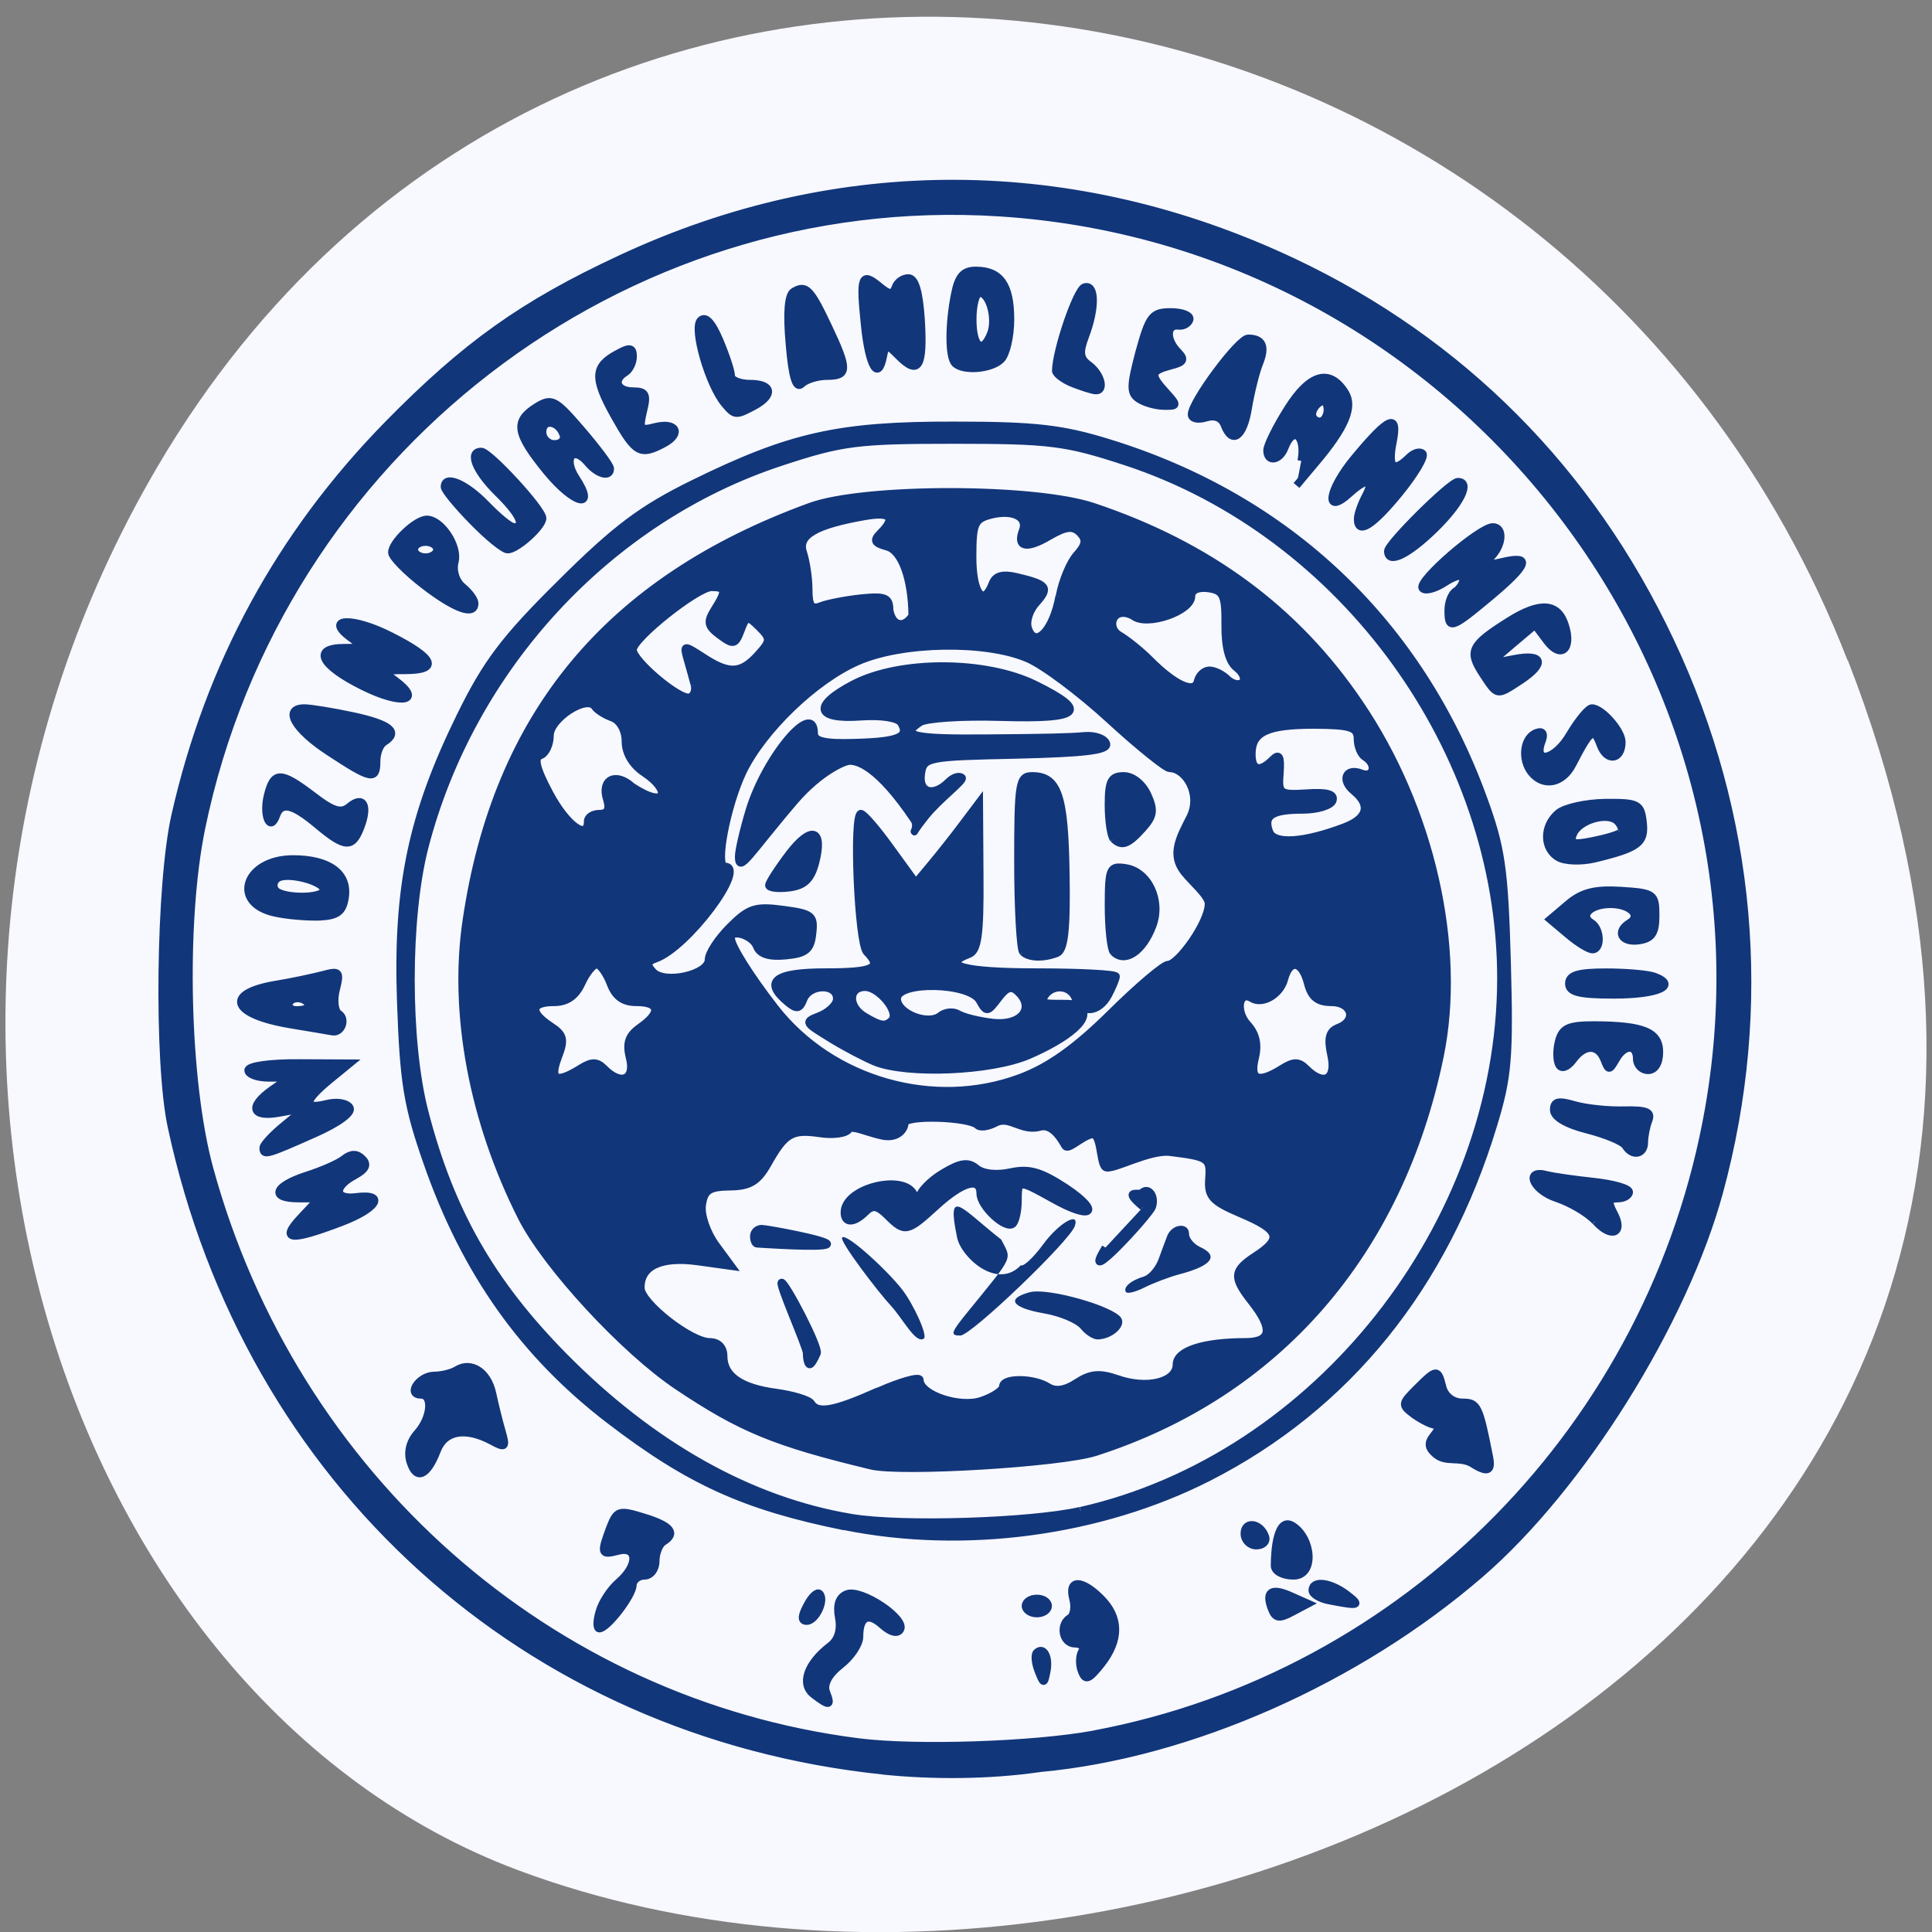 <svg xmlns="http://www.w3.org/2000/svg" viewBox="0 0 32 32"><rect x="0" y="0" width="32" height="32" fill="#808080" stroke="none"/><path d="m 30.605 10.934 c 6.211 15.926 -11.195 24.09 -22.03 20.04 c -7.563 -2.832 -11.332 -14.12 -5.961 -23.254 c 6.777 -11.516 23.2 -9.07 27.988 3.219" fill="#f8f8ff"/><g fill="#11367a"><path d="m 117 234.63 c -47.34 -4.938 -84.16 -38.25 -94.28 -85.34 c -1.844 -8.563 -1.563 -32.22 0.5 -41.28 c 4.531 -19.969 13.875 -37.16 28.16 -51.75 c 10.313 -10.5 17.906 -15.938 30.875 -21.969 c 28.781 -13.438 60.06 -13.281 89.13 0.438 c 22.22 10.5 39.31 27.656 49.938 50.22 c 10.875 23 13.156 48.47 6.5 72.969 c -4.688 17.281 -18.344 39.13 -31.656 50.625 c -16.344 14.13 -38.594 23.938 -58.28 25.75 c -7 1.031 -14.625 1 -20.906 0.344 m 28 -4.844 c 41.469 -7.781 74.09 -41 81.44 -82.87 c 10.375 -59.19 -33.781 -114.94 -94.03 -118.75 c -50.06 -3.188 -95.41 31.813 -105.69 81.5 c -2.594 12.563 -2.094 33.656 1.063 45.19 c 11.188 40.844 45.09 70.781 86 75.969 c 7.625 0.969 23.313 0.438 31.22 -1.031 m -37.19 -5.281 c -1.781 -1.375 -0.844 -4.094 2.219 -6.438 c 1.031 -0.781 1.438 -2.125 1.125 -3.75 c -0.313 -1.688 0.031 -2.719 1.094 -3.125 c 1.906 -0.719 7.938 3.313 7.06 4.719 c -0.375 0.625 -1.281 0.375 -2.344 -0.563 c -1.906 -1.75 -3.063 -1.156 -3.063 1.531 c 0 0.969 -1.125 2.656 -2.5 3.719 c -1.594 1.25 -2.281 2.563 -1.906 3.594 c 0.75 1.875 0.438 1.938 -1.688 0.313 m 29.781 -3.125 c -0.406 -1.031 -0.5 -2.125 -0.219 -2.406 c 0.938 -0.906 1.719 0.594 1.344 2.469 c -0.344 1.75 -0.406 1.75 -1.125 -0.063 m 5.75 0.063 c -0.344 -0.844 -0.313 -2.031 0.031 -2.625 c 0.375 -0.563 -0.063 -1.031 -0.906 -1.031 c -1.656 0 -2.156 -2.531 -0.656 -3.438 c 0.5 -0.313 0.688 -1.469 0.375 -2.563 c -0.656 -2.563 1.156 -2.563 3.719 0 c 2.531 2.531 2.563 5.5 0.031 8.719 c -1.656 2.063 -2.094 2.25 -2.594 0.938 m -63.906 -7.906 c 0.344 -1.25 1.5 -3 2.563 -3.906 c 2.594 -2.25 2.531 -4.813 -0.094 -4.125 c -2.281 0.594 -2.344 0.344 -1.063 -3.094 c 0.906 -2.313 1.188 -2.406 4.5 -1.375 c 3.594 1.094 4.406 2.125 2.563 3.25 c -0.531 0.344 -1 1.5 -1 2.563 c 0 1.063 -0.656 1.938 -1.5 1.938 c -0.813 0 -1.5 0.563 -1.531 1.25 c -0.031 1.375 -3.406 5.75 -4.438 5.75 c -0.375 0 -0.375 -1 0 -2.25 m 27.531 -0.844 c 0.594 -1.156 1.344 -1.844 1.656 -1.531 c 0.813 0.813 -0.5 3.625 -1.719 3.625 c -0.75 0 -0.719 -0.656 0.063 -2.094 m 61.53 0.438 c -0.875 -2.281 0 -2.844 2.625 -1.656 l 2.25 1 l -2.125 1.125 c -1.75 0.938 -2.25 0.844 -2.75 -0.469 m -32.594 -0.344 c 0 -0.563 0.688 -1 1.5 -1 c 0.844 0 1.5 0.438 1.5 1 c 0 0.531 -0.656 1 -1.5 1 c -0.813 0 -1.5 -0.469 -1.5 -1 m 40.25 -0.719 c -1.219 -0.219 -2.25 -0.844 -2.25 -1.344 c 0 -1.406 2.375 -1.125 4.563 0.531 c 1.969 1.5 1.688 1.594 -2.313 0.813 m -7.25 -4.625 c 0 -2.156 0.375 -6.563 2.406 -5.281 c 2.594 1.625 3.063 6.625 0.094 6.625 c -1.406 0 -2.5 -0.594 -2.5 -1.344 m -4 -4.25 c 0 -1.75 2.156 -1.438 2.781 0.406 c 0.219 0.656 -0.313 1.188 -1.188 1.188 c -0.875 0 -1.594 -0.719 -1.594 -1.594 m -53 -0.938 c -13.12 -2.656 -20.5 -5.969 -31.06 -14.06 c -11.406 -8.719 -19.16 -19.625 -24.22 -34.16 c -2.625 -7.5 -3.125 -10.563 -3.5 -21.344 c -0.531 -15.188 1.469 -24.75 7.938 -37.906 c 3.406 -6.938 5.844 -10.188 13.281 -17.531 c 7.281 -7.25 10.75 -9.844 17.563 -13.188 c 12.844 -6.313 19.281 -7.75 34.5 -7.719 c 10.719 0 14.344 0.406 20.5 2.313 c 23.813 7.313 41.22 23.844 49.688 47.16 c 2.375 6.5 2.781 9.313 3.125 21.719 c 0.344 12.531 0.125 15.16 -1.813 21.5 c -6.469 21.375 -19.375 37.34 -37.781 46.719 c -14.281 7.25 -32.28 9.688 -48.22 6.469 m 31.31 -2.063 c 31.25 -7.06 55.625 -37.906 55.688 -70.47 c 0.031 -30.25 -20.875 -59.06 -49.688 -68.53 c -8 -2.625 -10.06 -2.875 -22.813 -2.875 c -12.75 0 -14.781 0.25 -22.844 2.906 c -22.875 7.5 -41.12 27.22 -47.28 51.09 c -2.406 9.406 -2.406 25.625 0 35 c 3.406 13.156 8.75 22.563 18.406 32.375 c 11.719 11.875 24.781 19.219 38.22 21.438 c 6.594 1.094 23.625 0.563 30.28 -0.938 m -27.781 -5.969 c -12.719 -3.063 -17.188 -4.906 -25.594 -10.531 c -7.094 -4.75 -17.344 -15.844 -20.656 -22.344 c -6.469 -12.781 -9.156 -27.06 -7.344 -39.31 c 4 -27.313 18.813 -45.16 45.594 -54.906 c 7.156 -2.594 29.688 -2.594 37.5 0.031 c 15.25 5.094 26.844 13.625 35.22 26 c 9.5 13.938 13.688 32.34 10.688 46.844 c -5.375 26.09 -21.625 44.719 -45.656 52.44 c -4.656 1.469 -25.75 2.75 -29.75 1.781 m 0.969 -9.844 c 3.03 -1.344 5.531 -2.031 5.531 -1.531 c 0 1.969 5.313 3.75 8.188 2.75 c 1.563 -0.531 2.813 -1.375 2.813 -1.875 c 0 -1.188 4.094 -1.156 6 0.063 c 1 0.625 2.25 0.438 3.813 -0.594 c 1.844 -1.188 3 -1.281 5.375 -0.469 c 3.906 1.375 7.813 0.406 7.813 -1.906 c 0 -1.844 3.563 -3 9.125 -3 c 3.438 0 3.688 -1.688 0.875 -5.281 c -2.594 -3.281 -2.531 -4.156 0.5 -6.125 c 3.531 -2.313 3.156 -3.406 -1.938 -5.563 c -3.875 -1.656 -4.438 -2.281 -4.25 -4.719 c 0.188 -2.625 -0.094 -2.813 -5.094 -3.438 c -2.875 -0.375 -7.906 2.594 -8.656 1.969 c -0.75 -0.625 -0.5 -4.656 -1.844 -4.313 c -1.438 0.375 -3.063 2.156 -3.469 1.5 c -0.406 -0.688 -1.594 -2.906 -3.25 -2.531 c -2.5 0.75 -4.094 -1.5 -5.938 -0.531 c -1 0.531 -2.063 0.688 -2.406 0.344 c -1.125 -1.125 -9.656 -1.375 -9.656 -0.281 c 0 0.656 -0.781 2.063 -2.875 1.688 c -1.938 -0.375 -4.156 -1.469 -4.531 -0.875 c -0.344 0.563 -2.094 0.813 -3.875 0.531 c -3.688 -0.531 -4.594 0 -6.875 4.063 c -1.313 2.313 -2.375 2.969 -5 3 c -2.75 0.031 -3.406 0.469 -3.688 2.438 c -0.188 1.313 0.625 3.656 1.781 5.25 l 2.094 2.844 l -4.5 -0.625 c -4.844 -0.656 -7.563 0.625 -7.5 3.531 c 0.063 2 6.625 7.125 9.125 7.125 c 1.125 0 1.844 0.719 1.844 1.875 c 0 2.625 2.25 4.219 7 4.844 c 2.219 0.313 4.281 0.938 4.594 1.406 c 0.844 1.406 3 1.031 8.875 -1.594 m -9.469 -5.03 c 0 -0.844 -3.844 -9.375 -3.313 -9.375 c 0.531 0 5 8.531 4.688 9.375 c -0.344 0.813 -0.75 1.5 -0.969 1.5 c -0.219 0 -0.406 -0.688 -0.406 -1.5 m -7 -15.5 c 0 -0.563 0.469 -1 1.063 -1 c 0.594 0 9 1.531 8.656 2.063 c -0.344 0.563 -9.03 -0.063 -9.281 -0.063 c -0.25 0 -0.438 -0.469 -0.438 -1 m 17.719 -2.719 c -1.344 -1.313 -1.969 -1.438 -2.906 -0.5 c -1.531 1.531 -2.813 1.563 -2.813 0.063 c 0 -3.406 8.469 -5.313 9.313 -2.094 c 0.344 1.313 0.5 1.375 0.563 0.219 c 0.063 -0.844 1.5 -2.344 3.188 -3.344 c 2.344 -1.406 3.344 -1.531 4.438 -0.625 c 0.875 0.719 2.625 0.906 4.531 0.5 c 2.438 -0.531 3.969 -0.094 7.281 2.063 c 4.906 3.281 3.531 4.438 -1.719 1.469 c -4.563 -2.531 -4.594 -2.531 -4.594 0.313 c 0 1.281 -0.313 2.625 -0.656 3 c -0.906 0.875 -4.344 -2.281 -4.344 -4 c 0 -2.219 -2.344 -1.531 -5.844 1.656 c -3.813 3.5 -4.156 3.563 -6.438 1.281 m 33.875 -1.156 c -2.938 -2.469 -0.531 -1.531 -0.188 -1.875 c 0.875 -0.875 1.875 0.438 1.375 1.875 c -0.344 1.031 -9.875 11.406 -6.188 5.375 m -11.313 -22.5 c 3.781 -1.406 7.344 -3.938 11.969 -8.5 c 3.625 -3.594 7.06 -6.5 7.656 -6.5 c 1.313 0 5.344 -5.531 5.344 -8.06 c 0 -1.063 -2.125 -2.813 -3.219 -4.188 c -1.844 -2.313 -0.625 -4.531 0.781 -7.281 c 1.531 -3.094 -0.625 -6.469 -2.719 -6.469 c -0.5 0 -4.125 -2.906 -8 -6.469 c -3.875 -3.563 -8.75 -7.219 -10.844 -8.094 c -5.531 -2.375 -16.625 -2.188 -22.5 0.406 c -5.656 2.469 -12.563 9.125 -15.219 14.656 c -2.125 4.5 -3.656 12.5 -2.375 12.5 c 3.094 0 -4.969 10.75 -9.156 12.219 c -1.156 0.406 -1.219 0.813 -0.344 1.75 c 1.531 1.656 7.344 0.344 7.344 -1.625 c 0 -0.844 1.281 -2.781 2.844 -4.344 c 2.5 -2.5 3.375 -2.781 7.06 -2.281 c 3.813 0.5 4.156 0.781 3.875 3.156 c -0.219 2.156 -0.875 2.688 -3.531 2.938 c -2.25 0.219 -3.469 -0.188 -3.875 -1.25 c -0.531 -1.406 -3.375 -2.313 -3.375 -1.063 c 0 1 2.531 5.03 5.813 9.25 c 7.531 9.656 21.06 13.5 32.469 9.25 m -19.219 -2.094 c -1.344 -0.563 -4 -1.938 -5.906 -3.125 c -3.281 -2.031 -3.594 -2.156 -1.563 -2.938 c 1.188 -0.438 2.406 -1.469 2.406 -2.313 c 0 -2.031 -3.625 -1.969 -4.406 0.094 c -0.5 1.281 -0.906 1.375 -2.094 0.375 c -3.313 -2.75 -1.75 -4 5 -4 c 6.375 0 7.531 -0.563 5.469 -2.656 c -1.156 -1.156 -1.875 -18.344 -0.781 -18.344 c 0.375 0 2.156 2.063 3.969 4.594 l 3.313 4.563 l 2 -2.406 c 1.125 -1.344 3.03 -3.75 4.219 -5.344 l 2.188 -2.906 l 0.063 9.781 c 0.063 7.813 -0.25 9.906 -1.438 10.344 c -3.906 1.5 -0.594 2.375 9 2.375 c 5.781 0 10.5 0.25 10.5 0.563 c 0 0.313 -0.469 1.438 -1.031 2.5 c -1.25 2.313 -3.531 2.531 -4.344 0.438 c -0.75 -2 -3.531 -1.906 -4.313 0.125 c -0.375 0.969 3.563 0.219 4.563 0.781 c 2.688 1.5 -1.594 4.531 -6.469 6.625 c -4.969 2.125 -16 2.594 -20.344 0.875 m 2.219 -5.531 c 1.031 -1.031 -1.656 -4.375 -3.531 -4.375 c -2.25 0 -2.281 2.594 0 3.906 c 2.063 1.219 2.719 1.313 3.531 0.469 m 8.844 -0.813 c 0.656 0.406 2.688 0.906 4.563 1.125 c 3.656 0.406 5.563 -1.844 3.375 -4 c -0.906 -0.906 -1.531 -0.719 -2.688 0.813 c -1.406 1.875 -1.563 1.875 -2.469 0.25 c -1.344 -2.375 -10.906 -2.563 -10.906 -0.219 c 0 1.938 4.094 3.563 5.719 2.25 c 0.656 -0.531 1.719 -0.625 2.406 -0.219 m 8.531 -8.219 c -0.344 -0.375 -0.656 -5.781 -0.656 -12 c 0 -10.438 0.156 -11.344 1.875 -11.344 c 3.438 0 4.313 2.531 4.469 12.969 c 0.125 7.531 -0.188 10.125 -1.188 10.531 c -1.813 0.688 -3.688 0.625 -4.5 -0.156 m 12 0 c -0.344 -0.375 -0.656 -3.125 -0.656 -6.094 c 0 -5 0.156 -5.375 2.219 -5.063 c 3.063 0.438 4.906 4.344 3.625 7.688 c -1.281 3.406 -3.656 5 -5.188 3.469 m -45.656 -8.844 c 0 -0.344 1.188 -2.188 2.656 -4.125 c 2.969 -3.906 4.688 -3.344 3.5 1.156 c -0.594 2.219 -1.469 3.03 -3.469 3.281 c -1.469 0.188 -2.688 0.031 -2.688 -0.313 m -4 -3.844 c 0 -0.75 0.625 -3.469 1.406 -6.06 c 2.125 -7.06 8.594 -14.75 8.594 -10.219 c 0 1.031 1.406 1.344 5.438 1.219 c 5.813 -0.156 7.188 -0.781 6.06 -2.625 c -0.438 -0.656 -2.563 -1 -5.281 -0.813 c -6.06 0.438 -6.531 -1.438 -1.031 -4.313 c 6.188 -3.219 17.469 -3.188 24.06 0.031 c 7.313 3.594 6.219 4.656 -4.5 4.344 c -5.063 -0.156 -9.906 0.156 -10.719 0.688 c -2.688 1.781 -0.969 2.188 8.969 2.094 c 7.969 -0.063 10.75 -0.125 12.906 -0.313 c 1.313 -0.094 2.594 0.344 2.813 1.031 c 0.313 0.906 -2.719 1.281 -11.875 1.5 c -11.938 0.25 -12.344 0.344 -12.656 2.531 c -0.344 2.469 1.625 3.03 3.594 1.063 c 0.656 -0.656 1.469 -0.906 1.813 -0.563 c 0.344 0.344 -3.03 2.813 -4.844 5.094 c -2.781 3.469 -0.625 1.75 -1.5 0.469 c -4.844 -7.188 -7.531 -7.813 -8.563 -7.781 c -0.656 0 -3.875 1.375 -7.188 5.188 c -6.03 7.03 -7.5 9.906 -7.5 7.438 m 49.656 -2.313 c -0.344 -0.375 -0.656 -2.406 -0.656 -4.5 c 0 -3.188 0.344 -3.844 2.031 -3.844 c 1.188 0 2.469 1.031 3.156 2.5 c 0.938 2.063 0.813 2.844 -0.688 4.5 c -1.906 2.125 -2.75 2.406 -3.844 1.344 m -70.66 30.438 c 1.531 -0.969 2.219 -0.969 3.188 0 c 2.219 2.25 4.094 1.469 3.375 -1.406 c -0.5 -2 -0.156 -2.969 1.375 -4.063 c 2.781 -1.938 2.594 -3.313 -0.469 -3.313 c -1.781 0 -2.813 -0.75 -3.469 -2.5 c -0.531 -1.375 -1.344 -2.5 -1.813 -2.5 c -0.469 0 -1.375 1.125 -2 2.5 c -0.781 1.688 -1.938 2.5 -3.656 2.5 c -3.063 0 -3.25 1.281 -0.469 3.125 c 1.781 1.156 1.938 1.781 1.031 4.125 c -1.156 3.063 -0.281 3.5 2.906 1.531 m 93 0 c 1.531 -0.969 2.219 -0.969 3.188 0 c 2.344 2.344 4.03 1.438 3.313 -1.781 c -0.5 -2.25 -0.25 -3.156 0.906 -3.625 c 2.531 -0.938 1.875 -3.375 -0.875 -3.375 c -1.813 0 -2.656 -0.688 -3.125 -2.5 c -0.75 -2.969 -2.375 -3.281 -3.094 -0.563 c -0.531 2.031 -2.906 3.438 -4.344 2.531 c -1.688 -1.031 -2.125 1.719 -0.531 3.469 c 1.125 1.219 1.438 2.656 1 4.438 c -0.719 2.906 0.406 3.375 3.563 1.406 m 8.25 -32 c 3.063 -1.156 3.531 -2.906 1.25 -4.781 c -1.781 -1.469 -1.031 -3.156 1.031 -2.344 c 1.625 0.625 2.031 -1.188 0.469 -2.156 c -0.563 -0.344 -1 -1.438 -1 -2.406 c 0 -1.531 -0.906 -1.813 -5.75 -1.844 c -6.219 0 -8.25 0.938 -8.25 3.875 c 0 2.125 1.063 2.406 2.75 0.719 c 0.875 -0.875 1.125 -0.469 0.969 1.75 c -0.219 2.781 -0.031 2.906 3.594 2.688 c 2.688 -0.188 3.719 0.125 3.406 1 c -0.219 0.656 -2 1.219 -3.969 1.219 c -4.094 0 -5.25 0.75 -4.406 2.938 c 0.625 1.625 4.531 1.375 9.906 -0.656 m -100.25 -0.781 c 0 -0.563 0.719 -1 1.563 -1 c 1.094 0 1.375 -0.594 0.969 -1.906 c -0.844 -2.625 1.188 -3.656 3.344 -1.688 c 4.656 3.063 5.156 0.531 1.625 -1.813 c -1.563 -1.031 -2.5 -2.594 -2.5 -4.156 c 0 -1.469 -0.719 -2.781 -1.75 -3.156 c -0.969 -0.344 -2 -1 -2.313 -1.469 c -1.063 -1.563 -5.938 1.594 -5.938 3.844 c 0 1.188 -0.563 2.375 -1.25 2.625 c -0.906 0.313 -0.563 1.719 1.219 5.063 c 2.25 4.188 5.03 6.219 5.03 3.656 m 14.13 -18.12 c -0.188 -0.75 -0.625 -2.281 -0.938 -3.375 c -0.531 -1.906 -0.469 -1.906 2.094 -0.25 c 3.438 2.25 5 2.188 7.25 -0.281 c 1.719 -1.906 1.719 -2.156 0.188 -3.688 c -1.531 -1.531 -1.719 -1.5 -2.438 0.469 c -0.719 1.875 -0.969 1.938 -2.75 0.625 c -1.656 -1.219 -1.781 -1.75 -0.75 -3.406 c 1.594 -2.531 1.531 -2.969 -0.375 -2.969 c -1.875 0 -10.406 6.781 -10.406 8.281 c 0 1.469 6.25 6.719 7.5 6.281 c 0.563 -0.156 0.844 -0.938 0.625 -1.688 m 68.25 -1.875 c 0.688 0 1.75 0.531 2.406 1.188 c 0.656 0.625 1.531 0.813 1.969 0.406 c 0.406 -0.438 0.063 -1.281 -0.781 -1.938 c -1 -0.75 -1.531 -2.75 -1.5 -5.656 c 0.031 -3.938 -0.25 -4.563 -2.219 -4.844 c -1.375 -0.188 -2.25 0.219 -2.25 1.031 c 0 2.031 -5.969 4.063 -7.719 2.625 c -2.656 -1.438 -3.625 1.469 -1.844 2.531 c 1.063 0.625 2.875 2.094 4 3.219 c 3.344 3.375 6 4.594 6.375 2.875 c 0.188 -0.781 0.875 -1.438 1.563 -1.438 m -19.875 -9.781 c 0.375 -2.063 1.406 -4.531 2.281 -5.5 c 1.219 -1.375 1.313 -2.031 0.406 -2.969 c -0.938 -0.906 -1.844 -0.781 -4.063 0.5 c -2.969 1.75 -4.344 1.469 -3.5 -0.75 c 0.719 -1.813 -1.281 -2.813 -4.188 -2.094 c -2.188 0.563 -2.438 1.156 -2.438 5.594 c 0 4.781 1.438 6.656 2.625 3.5 c 0.406 -1.063 1.375 -1.313 3.219 -0.875 c 4.094 0.969 4.406 1.406 2.594 3.438 c -0.938 1.031 -1.406 2.563 -1.031 3.5 c 0.969 2.531 3.25 0.094 4.063 -4.344 m -19.469 2.531 c -0.063 -4.938 -1.406 -8.625 -3.344 -9.125 c -1.688 -0.469 -1.875 -0.813 -0.875 -1.813 c 2.063 -2.063 1.375 -2.813 -2.031 -2.219 c -6.594 1.156 -8.969 2.531 -8.188 4.813 c 0.375 1.156 0.719 3.344 0.719 4.875 c 0 2.188 0.375 2.688 1.625 2.188 c 0.875 -0.344 3.281 -0.813 5.344 -1.031 c 3.188 -0.313 3.75 -0.094 3.75 1.594 c 0.469 2.375 2.094 2.219 3 0.719 m -66.5 112.19 c -0.438 -1.313 -0.063 -2.75 0.906 -3.844 c 1.813 -2 2.125 -5.094 0.5 -5.094 c -1.938 0 -0.281 -2.5 1.688 -2.563 c 1.063 0 2.438 -0.344 3.063 -0.75 c 1.906 -1.156 4.094 0.25 4.719 3.125 c 0.313 1.469 0.875 3.75 1.25 5.03 c 0.625 2.156 0.469 2.281 -1.406 1.25 c -3.438 -1.813 -6.188 -1.344 -7.188 1.313 c -1.281 3.344 -2.75 4 -3.531 1.531 m 140.56 0.094 c -1.656 -0.844 -3.281 -0.031 -4.625 -1.094 c -1.094 -0.906 -1.188 -1.531 -0.313 -2.594 c 0.625 -0.75 0.719 -1.344 0.188 -1.344 c -0.5 0 -1.75 -0.625 -2.781 -1.344 c -1.75 -1.313 -1.75 -1.438 0.313 -3.5 c 2.656 -2.656 2.813 -2.656 3.438 -0.156 c 0.313 1.188 1.375 2 2.625 2 c 2 0 2.219 0.438 3.563 7.25 c 0.375 1.938 -0.25 2.156 -2.406 0.781 m -155.06 -32.531 l 2.344 -2.5 h -2.656 c -3.875 0 -3.281 -1.656 1.063 -3.063 c 2.063 -0.656 4.344 -1.656 5.03 -2.25 c 0.906 -0.688 1.656 -0.688 2.375 0.063 c 0.75 0.75 0.438 1.375 -1.031 2.188 c -2.781 1.469 -2.719 3.188 0.125 2.844 c 4.125 -0.531 2.938 1.531 -1.938 3.375 c -6.75 2.563 -8.188 2.406 -5.313 -0.656 m 171.5 0.5 c -0.938 -1.063 -3.281 -2.438 -5.156 -3.063 c -3.188 -1.063 -4.313 -3.938 -1.219 -3.063 c 0.75 0.188 3.5 0.594 6.125 0.875 c 2.625 0.281 4.75 0.875 4.75 1.375 c 0 0.469 -0.688 0.875 -1.531 0.875 c -1.219 0 -1.313 0.406 -0.5 1.938 c 1.438 2.656 -0.313 3.438 -2.438 1.063 m -176.53 -9.719 c 0 -0.406 1.25 -1.75 2.75 -2.969 l 2.75 -2.281 l -3.25 0.594 c -3.813 0.719 -4.313 -0.781 -1.031 -3.094 l 2.219 -1.531 h -2.719 c -1.5 0 -2.719 -0.469 -2.719 -1 c 0 -0.594 2.906 -1 6.75 -0.969 l 6.75 0.031 l -2.75 2.25 c -3.375 2.781 -3.5 3.906 -0.344 3.125 c 1.313 -0.344 2.688 -0.125 3.063 0.5 c 0.406 0.656 -1.469 2.063 -4.906 3.563 c -6.125 2.719 -6.563 2.844 -6.563 1.781 m 180.5 -0.281 c -0.344 -0.563 -2.625 -1.5 -5.063 -2.125 c -2.75 -0.688 -4.438 -1.688 -4.438 -2.625 c 0 -1.156 0.625 -1.281 2.75 -0.656 c 1.531 0.438 4.469 0.75 6.563 0.688 c 3 -0.063 3.719 0.219 3.25 1.375 c -0.313 0.813 -0.563 2.125 -0.563 2.906 c 0 1.625 -1.594 1.906 -2.5 0.438 m -8.781 -10.688 c -0.344 -0.531 -0.375 -1.969 -0.063 -3.156 c 0.469 -1.781 1.313 -2.156 4.719 -2.156 c 6.531 0.031 8.625 0.906 8.625 3.594 c 0 1.469 -0.594 2.406 -1.5 2.406 c -0.813 0 -1.5 -0.688 -1.5 -1.5 c 0 -2 -1.656 -1.938 -2.781 0.094 c -0.844 1.469 -0.969 1.469 -1.531 0 c -0.813 -2.063 -2.625 -2.063 -4.156 0.063 c -0.719 0.938 -1.469 1.219 -1.813 0.656 m -168.09 -5.375 c -7.906 -1.313 -8.906 -4.156 -1.906 -5.313 c 2.094 -0.344 4.875 -0.938 6.188 -1.281 c 2.188 -0.594 2.344 -0.438 1.75 1.938 c -0.375 1.406 -0.188 2.875 0.344 3.219 c 1.063 0.656 0.406 2.563 -0.813 2.375 c -0.375 -0.063 -2.875 -0.5 -5.563 -0.938 m 2.375 -2.375 c 0 -1.063 -1.906 -1.5 -2.5 -0.594 c -0.344 0.563 0.094 1.031 0.938 1.031 c 0.875 0 1.563 -0.219 1.563 -0.438 m 167 -3.063 c 0 -1.125 1.219 -1.5 4.906 -1.5 c 2.719 0 5.656 0.25 6.5 0.594 c 3.125 1.188 0.375 2.406 -5.469 2.406 c -4.594 0 -5.938 -0.344 -5.938 -1.5 m -0.125 -6.5 l -2.375 -2 l 2.438 -2.063 c 1.813 -1.531 3.531 -1.969 7 -1.75 c 4.344 0.281 4.563 0.438 4.563 3.313 c 0 2.344 -0.5 3.063 -2.25 3.313 c -2.281 0.313 -3.094 -1.188 -1.219 -2.344 c 1.594 -0.969 0.094 -2.469 -2.531 -2.469 c -2.625 0 -4.125 1.5 -2.5 2.469 c 1.25 0.781 1.344 3.531 0.125 3.531 c -0.5 0 -1.969 -0.906 -3.25 -2 m -171.37 -2.875 c -5.906 -1.313 -3.906 -7.125 2.438 -7.125 c 4.75 0 7.344 1.875 6.906 5.03 c -0.281 1.938 -0.969 2.5 -3.344 2.625 c -1.656 0.063 -4.344 -0.156 -6 -0.531 m 6.5 -3.03 c 0 -1.125 -4.781 -2.375 -6.06 -1.563 c -0.531 0.313 -0.719 1 -0.375 1.531 c 0.719 1.188 6.438 1.219 6.438 0.031 m 163.63 -4.281 c -2.063 -1.156 -2.094 -4.188 -0.031 -5.906 c 0.875 -0.719 3.688 -1.344 6.25 -1.375 c 4.313 -0.031 4.688 0.156 4.969 2.594 c 0.313 2.75 -0.594 3.438 -6.438 4.844 c -1.719 0.406 -3.844 0.344 -4.75 -0.156 m 8.219 -3.344 c 0.281 -0.281 0.094 -0.938 -0.438 -1.469 c -1.281 -1.281 -5.125 -0.156 -5.844 1.719 c -0.5 1.25 0 1.406 2.594 0.875 c 1.75 -0.344 3.438 -0.844 3.688 -1.125 m -172.66 -0.969 c -3.313 -2.781 -4.813 -3.125 -5.469 -1.25 c -0.813 2.281 -1.813 0 -1.156 -2.656 c 0.813 -3.25 1.719 -3.25 6 0 c 2.719 2.094 3.75 2.375 4.844 1.469 c 1.844 -1.531 2.594 -0.188 1.5 2.688 c -1.094 2.875 -2.063 2.813 -5.719 -0.25 m 160.88 -6.906 c -1.469 -1.781 -1.094 -4.781 0.688 -5.344 c 0.75 -0.281 1.031 0.156 0.688 1.063 c -1.25 3.188 1.688 2.594 3.656 -0.781 c 1.156 -1.938 2.469 -3.531 2.938 -3.531 c 1.313 0 3.969 3 3.969 4.5 c 0 2.406 -2 2.688 -2.844 0.375 c -0.875 -2.344 -1.281 -2.063 -3.688 2.594 c -1.313 2.531 -3.781 3.03 -5.406 1.125 m -159.31 -2.75 c -4.625 -3 -6.25 -5.844 -3.313 -5.844 c 0.813 0 3.719 0.469 6.5 1.063 c 4.875 1.063 6.156 2.125 4.063 3.438 c -0.563 0.344 -1 1.469 -1 2.563 c 0 2.563 -0.688 2.438 -6.25 -1.219 m 2.969 -2.469 c -0.344 -0.313 -1.188 -0.344 -1.906 -0.063 c -0.813 0.313 -0.563 0.563 0.594 0.594 c 1.063 0.031 1.656 -0.188 1.313 -0.531 m 1.531 -6.219 c -5.719 -2.813 -6.875 -5.156 -2.563 -5.156 c 2.5 0 2.563 -0.094 0.844 -1.344 c -3.594 -2.656 0.344 -2.781 5.406 -0.188 c 5.813 2.938 6.438 4.531 1.875 4.531 c -2.938 0 -3.03 0.094 -1.375 1.313 c 3.813 2.813 0.938 3.375 -4.188 0.844 m 148.31 -1.688 c -1.969 -3.03 -1.594 -3.813 3.469 -7 c 4.156 -2.625 6.531 -2.438 7.469 0.594 c 1 3.156 -0.563 4.5 -2.406 2.063 l -1.594 -2.125 l -3 2.531 l -3 2.563 l 3.25 -0.625 c 3.875 -0.75 4.25 0.625 0.781 2.906 c -3.156 2.063 -3 2.063 -4.969 -0.906 m -4.563 -8.406 c 0 -1.094 0.438 -2.219 1 -2.563 c 0.531 -0.344 1 -1.094 1 -1.688 c 0 -0.594 -1.094 -0.344 -2.469 0.563 c -1.344 0.875 -2.688 1.188 -2.969 0.719 c -0.625 -0.969 7.625 -8.094 9.344 -8.094 c 1.469 0 1.375 2.281 -0.156 3.906 c -1.031 1.094 -0.781 1.219 1.5 0.688 c 3.875 -0.906 3.406 0.406 -1.719 4.688 c -5.094 4.25 -5.531 4.406 -5.531 1.781 m -135.72 -3.344 c -2.313 -1.781 -4.219 -3.719 -4.25 -4.313 c -0.063 -1.313 3.188 -4.406 4.625 -4.406 c 1.906 0 4.25 3.531 3.719 5.594 c -0.313 1.188 0.125 2.594 1.031 3.344 c 0.875 0.719 1.594 1.688 1.594 2.188 c 0 1.688 -2.563 0.781 -6.719 -2.406 m 1.719 -4.719 c 0 -0.563 -0.688 -1 -1.5 -1 c -0.844 0 -1.5 0.438 -1.5 1 c 0 0.531 0.656 1 1.5 1 c 0.813 0 1.5 -0.469 1.5 -1 m 126 0.188 c 0 -0.969 8.281 -9.188 9.281 -9.188 c 1.813 0 0.375 2.906 -3.094 6.281 c -3.563 3.469 -6.188 4.719 -6.188 2.906 m -121.31 -4 c -2.031 -2.063 -3.688 -4.094 -3.688 -4.5 c 0 -1.656 2.813 -0.469 5.5 2.313 c 1.563 1.625 3.219 3 3.688 3 c 1.563 0 0.75 -1.719 -2.188 -4.594 c -2.875 -2.844 -3.906 -5.406 -2.125 -5.406 c 1.063 0 8.125 7.656 8.125 8.844 c 0 1.094 -3.406 4.156 -4.625 4.156 c -0.563 0 -2.656 -1.719 -4.688 -3.813 m 117.31 -0.25 c 0 -0.594 0.469 -1.938 1.031 -3 c 1.25 -2.344 0.25 -2.531 -2.125 -0.375 c -3.375 3.063 -2.875 -0.438 0.688 -4.719 c 4.594 -5.531 5.875 -6.03 5.063 -2 c -0.656 3.281 0.094 3.969 2.125 1.969 c 0.656 -0.656 1.469 -0.906 1.844 -0.531 c 0.344 0.375 -1.031 2.688 -3.063 5.188 c -3.594 4.406 -5.563 5.625 -5.563 3.469 m -107.44 -6.281 c -4.125 -5.063 -4.406 -6.656 -1.375 -8.563 c 2.031 -1.25 2.469 -1.031 5.969 3.03 c 2.063 2.406 3.781 4.688 3.813 5.125 c 0.031 1.25 -1.656 0.813 -2.969 -0.75 c -1.969 -2.344 -3.313 -0.625 -1.563 2.031 c 2.781 4.25 -0.219 3.563 -3.875 -0.875 m 2.188 -4.844 c -0.594 -1.875 -2.75 -2.188 -2.75 -0.406 c 0 0.875 0.719 1.594 1.563 1.594 c 0.875 0 1.406 -0.531 1.188 -1.188 m 97.78 3.438 c 0.625 -3.344 -1.063 -4.719 -2.188 -1.75 c -0.656 1.75 -2.344 2 -2.344 0.344 c 0 -0.625 1.219 -3.125 2.75 -5.531 c 2.906 -4.625 5.563 -5.375 7.594 -2.125 c 1.188 1.906 0.063 4.625 -3.969 9.375 l -2.469 2.938 m 4.094 -10.06 c 0 -0.875 -0.469 -1.281 -1 -0.938 c -0.563 0.344 -1 1.031 -1 1.563 c 0 0.5 0.438 0.938 1 0.938 c 0.531 0 1 -0.719 1 -1.563 m -94.47 0.875 c -2.844 -5.094 -2.75 -6.594 0.406 -8.281 c 1.625 -0.906 2.063 -0.813 2.063 0.375 c 0 0.813 -0.469 1.75 -1 2.094 c -1.719 1.031 -1.125 2.5 1 2.5 c 1.688 0 1.906 0.438 1.344 2.656 c -0.563 2.344 -0.406 2.594 1.5 2.094 c 2.844 -0.75 3.75 0.844 1.25 2.188 c -3.156 1.688 -3.781 1.313 -6.563 -3.625 m 80.81 1.156 c -0.375 -0.969 -1.281 -1.313 -2.469 -0.938 c -1.031 0.313 -1.875 0.125 -1.875 -0.438 c 0 -1.688 6.25 -10.09 7.5 -10.09 c 1.906 0 2.406 1.063 1.469 3.344 c -0.469 1.188 -1.125 3.844 -1.469 5.906 c -0.625 3.844 -2.125 4.906 -3.156 2.219 m 1.313 -5.656 c -0.313 -0.813 -0.531 -0.563 -0.594 0.594 c -0.031 1.063 0.188 1.656 0.531 1.313 c 0.344 -0.344 0.375 -1.188 0.063 -1.906 m -67.53 2.844 c -2.094 -2.5 -4.25 -9.969 -3.188 -11.03 c 0.656 -0.656 1.5 0.219 2.531 2.656 c 0.844 2 1.531 4.094 1.531 4.688 c 0 0.563 1.125 1.031 2.5 1.031 c 2.969 0 3.25 1.5 0.563 2.969 c -2.469 1.313 -2.594 1.281 -3.938 -0.313 m 54.938 -0.594 c -1.219 -0.781 -1.219 -1.625 0 -6.25 c 1.313 -4.781 1.719 -5.313 4.188 -5.313 c 1.5 0 2.625 0.438 2.5 1 c -0.156 0.531 -0.813 0.938 -1.5 0.844 c -1.625 -0.188 -1.625 1.875 -0.031 3.469 c 0.969 1 0.781 1.375 -1 1.813 c -2.656 0.719 -2.75 1.156 -0.594 3.531 c 1.563 1.719 1.563 1.844 -0.25 1.813 c -1.031 0 -2.531 -0.406 -3.313 -0.906 m -46.34 -7.25 c -0.375 -4.188 -0.188 -6.531 0.531 -7 c 1.656 -1 2.25 -0.375 4.625 4.656 c 2.688 5.688 2.656 6.531 -0.188 6.531 c -1.25 0 -2.781 0.469 -3.344 1.031 c -0.75 0.75 -1.25 -0.813 -1.625 -5.219 m 2.938 -2.063 c -0.281 -0.688 -0.5 -0.125 -0.5 1.25 c 0 1.375 0.219 1.938 0.5 1.25 c 0.281 -0.688 0.281 -1.813 0 -2.5 m 34.594 7.219 c -1.25 -0.5 -2.25 -1.281 -2.25 -1.688 c 0.063 -2.781 2.781 -10.719 3.781 -11.06 c 1.5 -0.5 1.563 2.688 0.156 6.438 c -0.844 2.219 -0.75 3 0.5 3.906 c 1.594 1.188 2.156 3.469 0.813 3.344 c -0.438 -0.031 -1.781 -0.469 -3 -0.938 m -27.563 -7.688 c -0.688 -6.5 -0.438 -7.156 1.938 -5.188 c 1.313 1.094 1.781 1.125 2.125 0.156 c 0.219 -0.688 1 -1.25 1.719 -1.25 c 0.906 0 1.438 1.781 1.688 5.594 c 0.375 6.219 -0.344 7.375 -2.938 4.781 c -1.594 -1.625 -1.75 -1.625 -2.063 -0.063 c -0.656 3.5 -1.906 1.469 -2.469 -4.03 m 11.969 5.03 c -0.844 -0.844 -0.844 -5.125 -0.031 -9.188 c 0.469 -2.375 1.156 -3.125 2.781 -3.125 c 3.25 0 4.594 1.906 4.594 6.5 c 0 2.25 -0.563 4.625 -1.219 5.281 c -1.281 1.313 -5.03 1.625 -6.125 0.531 m 4.75 -3.969 c 0.75 -1.969 -0.188 -5.344 -1.469 -5.344 c -0.531 0 -0.938 1.563 -0.938 3.5 c 0 3.656 1.313 4.656 2.406 1.844" transform="scale(0.125)" stroke="#11367a"/><path d="m 14.754 21.625 c -0.207 -0.223 -0.859 -1.074 -0.805 -1.129 c 0.074 -0.074 0.75 0.547 1 0.871 c 0.191 0.254 0.422 0.762 0.352 0.805 c -0.137 0.09 -0.344 -0.328 -0.547 -0.547"/><path d="m 18.648 21.398 c -0.047 -0.078 0.082 -0.191 0.297 -0.254 c 0.086 -0.027 0.191 -0.152 0.242 -0.281 c 0.047 -0.129 0.113 -0.309 0.148 -0.398 c 0.082 -0.199 0.359 -0.223 0.359 -0.027 c 0 0.07 0.082 0.168 0.18 0.215 c 0.32 0.145 0.203 0.309 -0.324 0.449 c -0.18 0.047 -0.445 0.148 -0.594 0.223 c -0.148 0.074 -0.285 0.109 -0.309 0.074"/><path d="m 17.902 22.01 c -0.078 -0.098 -0.359 -0.215 -0.621 -0.258 c -0.523 -0.094 -0.621 -0.242 -0.227 -0.348 c 0.293 -0.082 1.398 0.23 1.516 0.426 c 0.086 0.141 -0.148 0.352 -0.391 0.355 c -0.074 0 -0.199 -0.078 -0.277 -0.176"/><path d="m 16.04 21.715 c 0.762 -0.938 0.719 -0.84 0.543 -1.184 c -0.664 -0.52 -0.91 -0.898 -0.73 -0.031 c 0.07 0.328 0.664 0.871 1.055 0.457 c 0.043 0.027 0.211 -0.129 0.371 -0.348 c 0.258 -0.352 0.609 -0.555 0.523 -0.301 c -0.086 0.25 -1.719 1.813 -1.895 1.813 c -0.176 0 -0.16 -0.047 0.133 -0.406"/></g></svg>